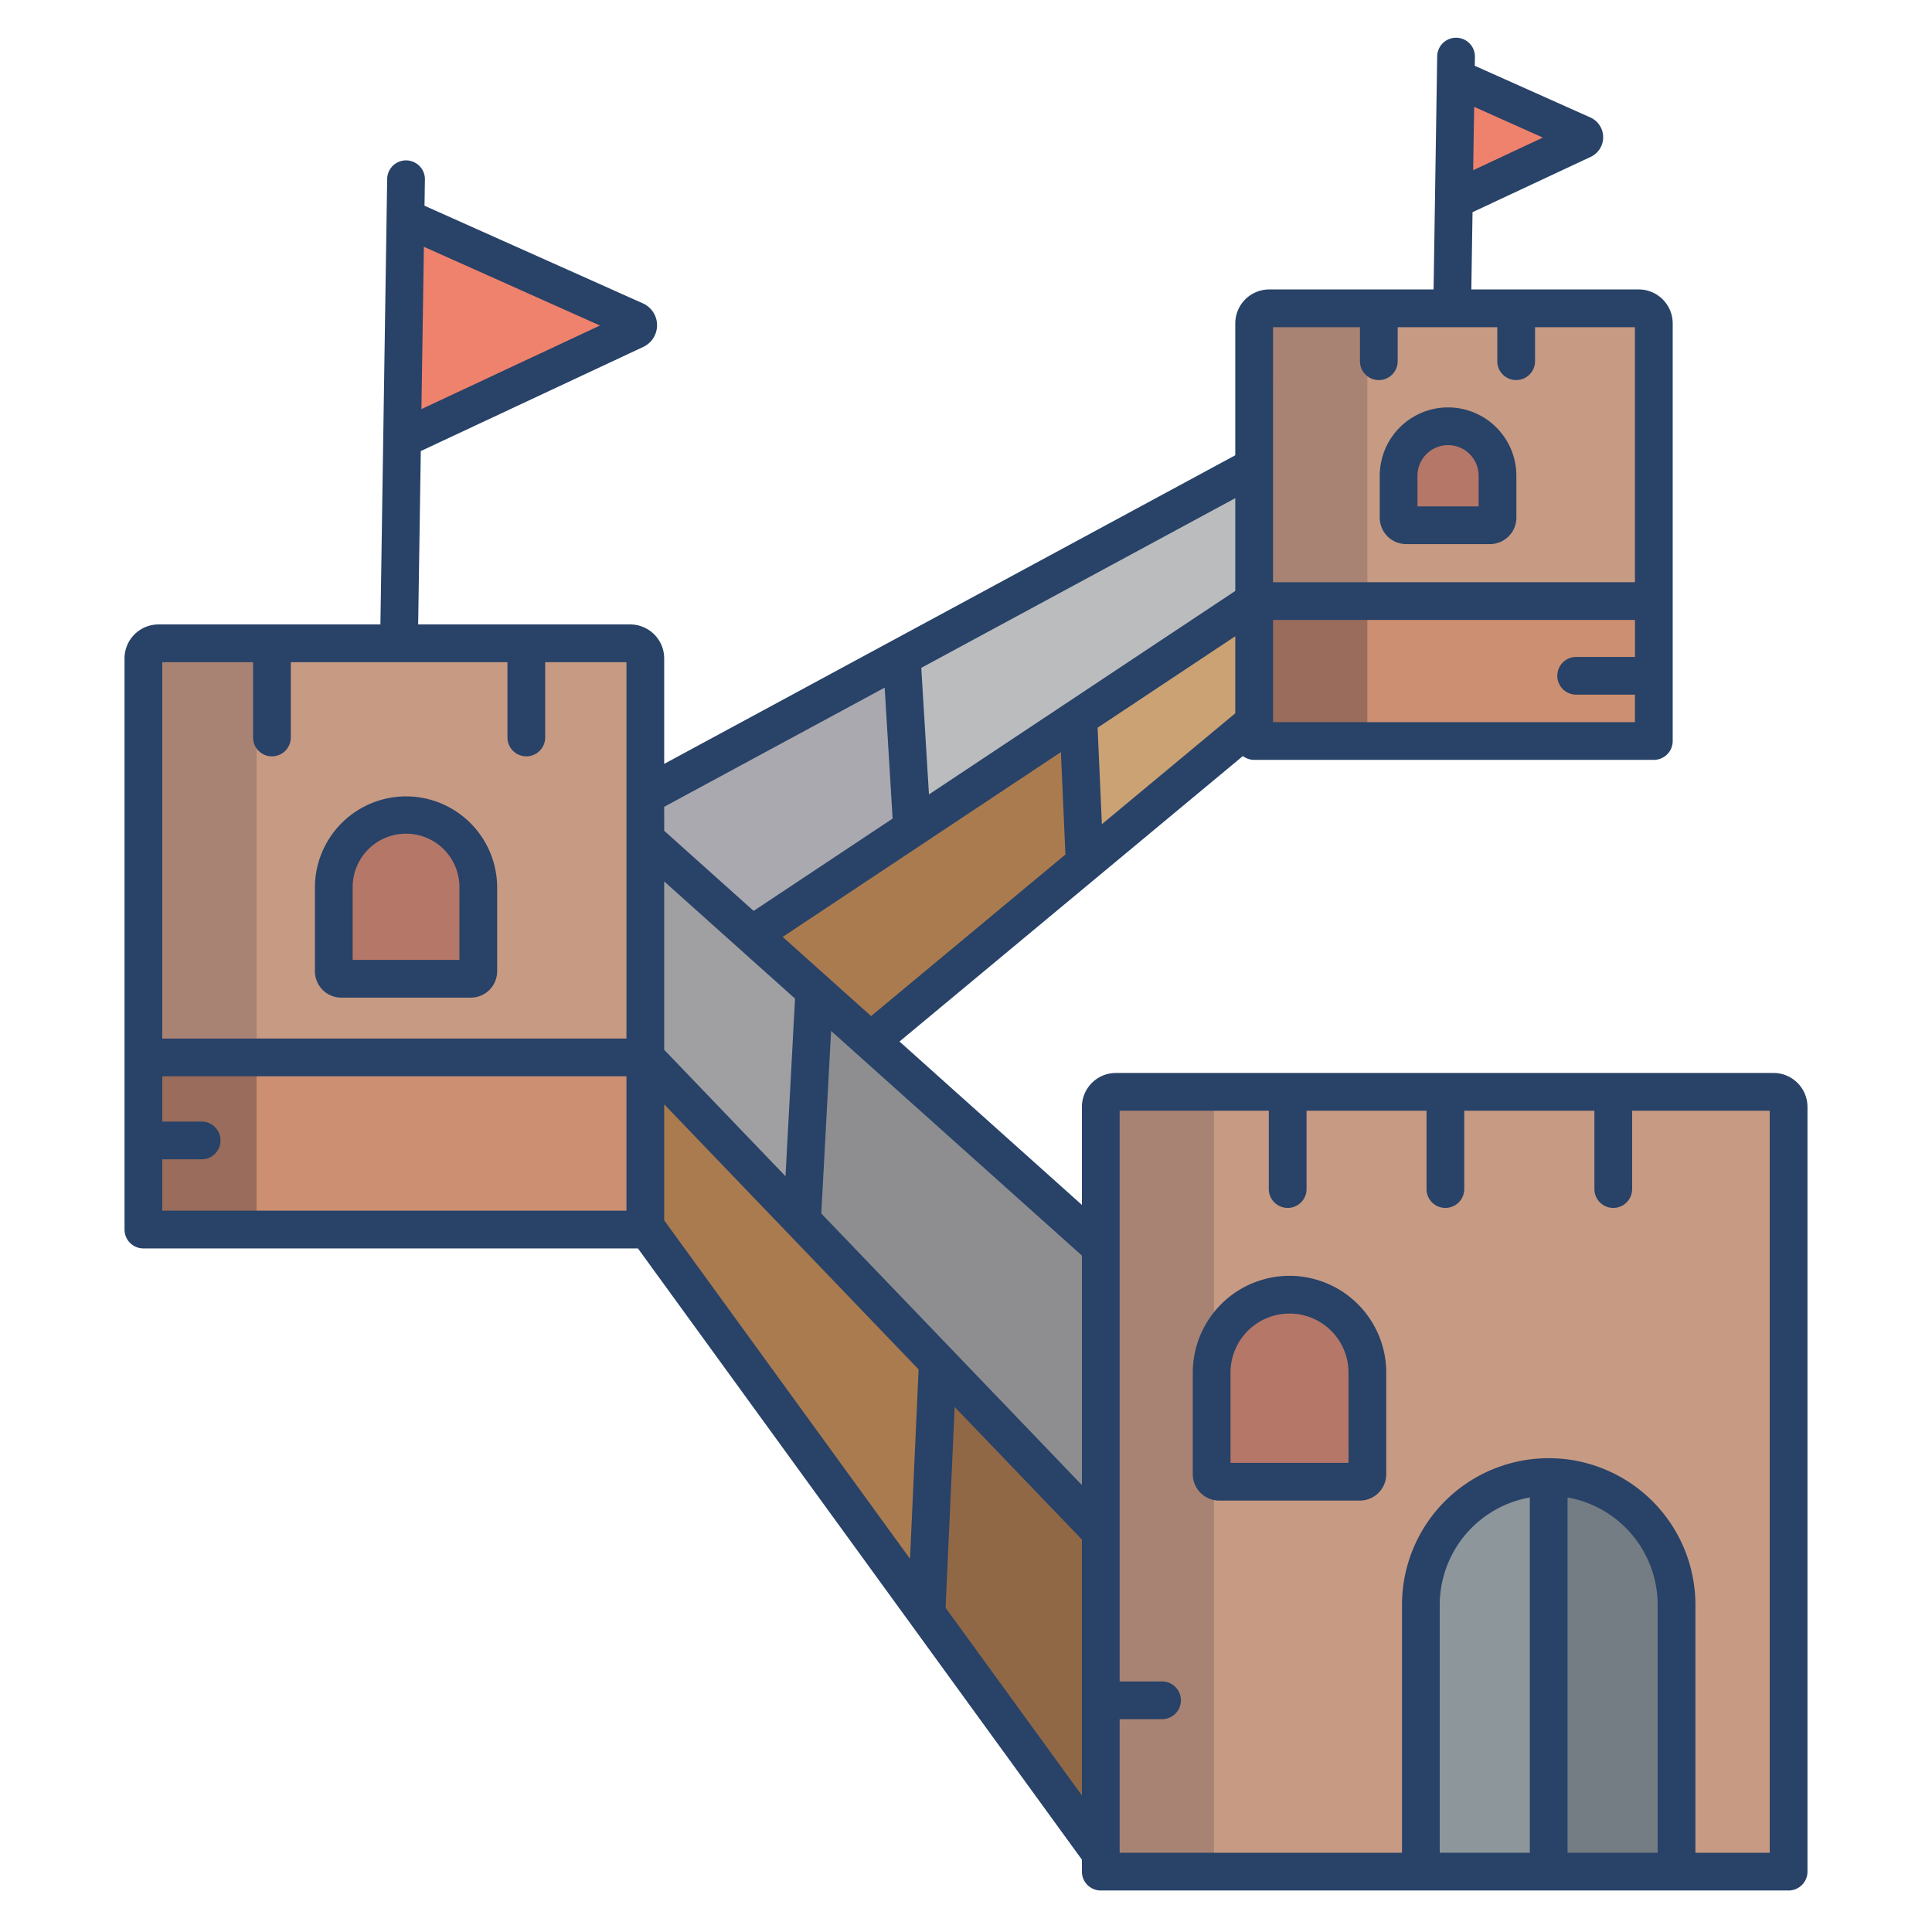 <svg id="Layer_1" height="512" viewBox="0 0 512 512" width="512" xmlns="http://www.w3.org/2000/svg" data-name="Layer 1"><path d="m470 289.35h-174.28a4 4 0 0 0 -4 4v202.65h182.28v-202.65a4 4 0 0 0 -4-4z" fill="#c79a83"/><path d="m332.36 159.29h105.92v37.09h-105.92z" fill="#cc8f71"/><path d="m434.28 81.71h-97.92a4 4 0 0 0 -4 4v73.58h105.92v-73.58a4 4 0 0 0 -4-4z" fill="#c79a83"/><path d="m419.42 36.69a.749.749 0 0 1 .01 1.36l-34.15 15.97.5-32.37z" fill="#ef826d"/><path d="m38 280.22v45.62h133.02v-.8-44.82z" fill="#cc8f71"/><path d="m167.02 170.48h-125.02a4 4 0 0 0 -4 4v105.74h133.02v-105.74a4 4 0 0 0 -4-4z" fill="#c79a83"/><path d="m168.33 84.96a1.349 1.349 0 0 1 .02 2.45l-61.79 28.92.88-58.59z" fill="#ef826d"/><path d="m444.3 425.31v70.69h-33.88v-104.6a33.886 33.886 0 0 1 33.88 33.91z" fill="#747d83"/><path d="m410.42 391.4v104.6h-33.88v-70.69a33.9 33.9 0 0 1 33.88-33.91z" fill="#8c969b"/><path d="m396.85 126.07v11.12a1.993 1.993 0 0 1 -2 2h-22.21a2 2 0 0 1 -2-2v-11.12a13.105 13.105 0 1 1 26.21 0z" fill="#b57768"/><path d="m126.75 235.2v22.19a2 2 0 0 1 -2 2h-34.29a2 2 0 0 1 -2-2v-22.19a19.145 19.145 0 0 1 38.29 0z" fill="#b57768"/><path d="m332.36 159.29v32.09l-44.86 37.29-.05-.06-1.69-38.21-.07-.11z" fill="#cba274"/><path d="m248.53 360.99-3.02 66.6 46.21 63.61v-85.21z" fill="#916846"/><path d="m287.45 228.61-1.69-38.21-.07-.11-86.42 57.41 31.46 28.18 56.77-47.21z" fill="#aa7b4f"/><path d="m171.02 280.22v44.82l74.49 102.55 3.02-66.6z" fill="#aa7b4f"/><path d="m238.96 174.11 2.75 45.39 90.65-60.21v-35.66z" fill="#babcbe"/><path d="m215.81 262.52-3.27 60.96v.01l79.18 82.5v-75.49z" fill="#8e8e91"/><path d="m238.96 174.11 2.75 45.39-42.44 28.2-28.25-25.3v-11.57z" fill="#aba9b0"/><path d="m171.02 222.4v57.82l41.52 43.26 3.27-60.96z" fill="#a0a0a3"/><path d="m332.36 159.29h30v37.09h-30z" fill="#996c5b"/><path d="m38 280.22h30v45.62h-30z" fill="#996c5b"/><path d="m325.72 289.35h-30a4 4 0 0 0 -4 4v202.65h30v-202.65a4 4 0 0 1 4-4z" fill="#a88373"/><path d="m362.36 85.71a4 4 0 0 1 4-4h-30a4 4 0 0 0 -4 4v73.58h30z" fill="#a88373"/><path d="m72 170.48h-30a4 4 0 0 0 -4 4v105.74h30v-105.74a4 4 0 0 1 4-4z" fill="#a88373"/><path d="m362.37 363.74v26.93a1.993 1.993 0 0 1 -2 2h-37.27a2 2 0 0 1 -2-2v-26.93a20.635 20.635 0 1 1 41.27 0z" fill="#b57768"/><g fill="#284268"><path d="m341.739 338.106a25.664 25.664 0 0 0 -25.639 25.635v26.932a7.008 7.008 0 0 0 7 7h37.27a7.008 7.008 0 0 0 7-7v-26.932a25.664 25.664 0 0 0 -25.631-25.635zm15.635 49.567h-31.274v-23.932a15.635 15.635 0 0 1 31.27 0z"/><path d="m107.6 211.049a24.174 24.174 0 0 0 -24.142 24.151v22.189a7.008 7.008 0 0 0 7 7h34.293a7.008 7.008 0 0 0 7-7v-22.189a24.174 24.174 0 0 0 -24.151-24.151zm14.147 43.336h-28.289v-19.185a14.147 14.147 0 1 1 28.293 0z"/><path d="m383.747 107.964a18.124 18.124 0 0 0 -18.1 18.1v11.125a7.008 7.008 0 0 0 7 7h22.207a7.008 7.008 0 0 0 7-7v-11.121a18.125 18.125 0 0 0 -18.107-18.104zm8.1 26.229h-16.203v-8.125a8.1 8.1 0 1 1 16.207 0z"/><path d="m38 330.844h131.06l117.657 161.984v3.172a5 5 0 0 0 5 5h182.283a5 5 0 0 0 5-5v-202.653a9.011 9.011 0 0 0 -9-9h-174.283a9.011 9.011 0 0 0 -9 9v25.966l-48.341-43.3 91-75.653a4.961 4.961 0 0 0 2.989 1.013h105.918a5 5 0 0 0 5-5v-110.667a9.011 9.011 0 0 0 -9-9h-44.364l.316-20.475 31.314-14.657a5.746 5.746 0 0 0 -.092-10.448l-30.623-13.69.037-2.359a5 5 0 1 0 -10-.154l-.955 61.783h-43.554a9.01 9.01 0 0 0 -9 9v34.941l-151.345 81.792v-27.956a9.011 9.011 0 0 0 -9-9h-56.2l.7-45.951 58.953-27.593a6.349 6.349 0 0 0 -.1-11.546l-57.87-25.872.105-6.941a5 5 0 1 0 -10-.151l-1.79 118.054h-58.815a9.011 9.011 0 0 0 -9 9v151.361a5 5 0 0 0 5 5zm367.42 160.156h-23.878v-65.685a28.946 28.946 0 0 1 23.878-28.474zm33.878 0h-23.878v-94.159a28.946 28.946 0 0 1 23.88 28.474zm-142.581-35.4h11.237a5 5 0 0 0 0-10h-11.237v-151.253h39.53v20.764a5 5 0 0 0 10 0v-20.764h31.795v20.764a5 5 0 0 0 10 0v-20.764h34.492v20.764a5 5 0 0 0 10 0v-20.764h36.466v196.653h-19.7v-65.685a38.878 38.878 0 1 0 -77.756 0v65.685h-74.827zm93.949-427.286 18.22 8.146-18.479 8.649zm-53.3 58.392h23.034v9.018a5 5 0 0 0 10 0v-9.018h26.4v9.018a5 5 0 0 0 10 0v-9.018h26.479v67.583h-95.917zm0 77.583h95.921v9.8h-15.587a5 5 0 0 0 0 10h15.579v7.285h-95.917zm-50.649 311.523-36.133-49.746 2.416-53.2 33.717 35.134zm0-143.074v60.821l-69.07-71.97 2.6-48.385zm-55.87-63.465-23.43-20.985 73.734-48.979 1.2 27.143zm96.515-80.241-35.355 29.393-1.132-25.575 36.487-24.237zm0-57.017v24.592l-81.18 53.926-2.037-33.545zm-151.345 81.792 58.428-31.577 2.107 34.7-36.831 24.47-23.7-21.23zm0 19.783 34.676 31.057-2.529 47.061-32.147-33.5zm0 59.063 67.426 70.256-2.28 50.187-65.146-89.69zm-63.683-227.253 46.666 20.865-47.318 22.147zm-69.334 110.083h24.068v19.955a5 5 0 0 0 10 0v-19.955h57.412v19.955a5 5 0 0 0 10 0v-19.955h21.537v99.739h-123.017zm0 131.746h10.436a5 5 0 0 0 0-10h-10.436v-12.007h123.017v35.622h-123.017z"/></g></svg>